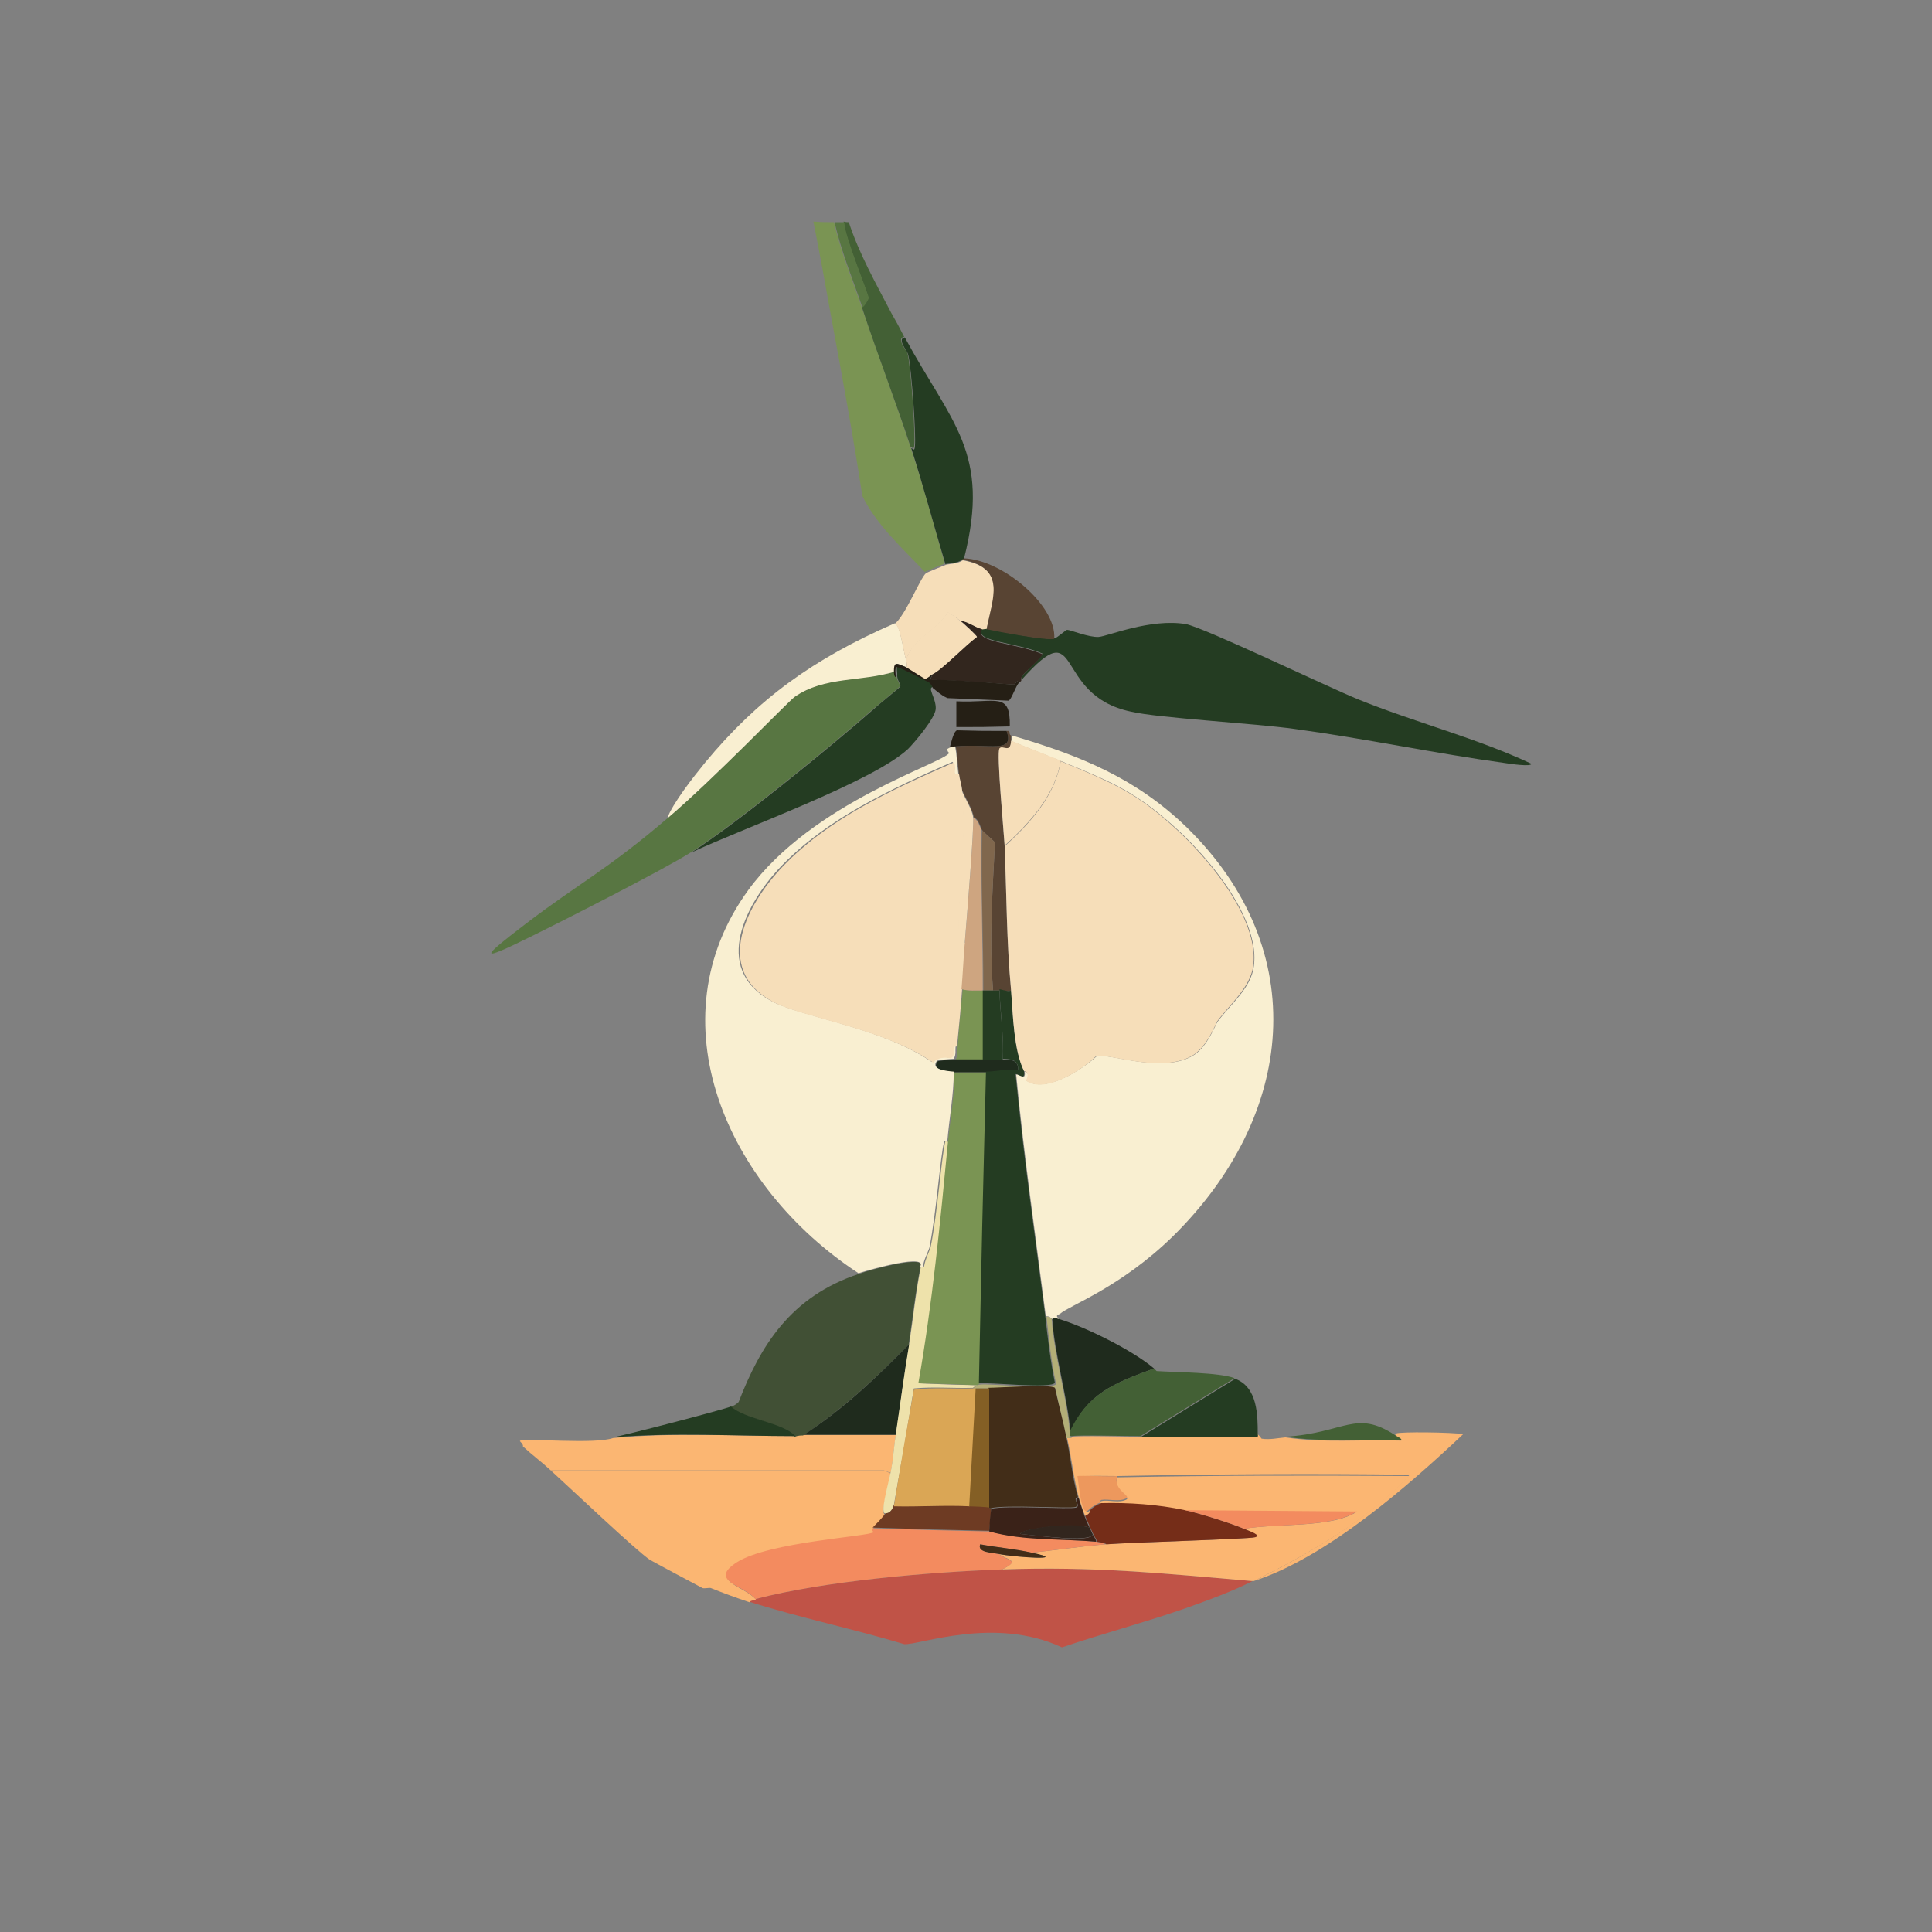 <?xml version="1.0" encoding="utf-8"?>
<!-- Generator: Adobe Illustrator 28.2.0, SVG Export Plug-In . SVG Version: 6.00 Build 0)  -->
<svg version="1.0" id="Layer_1" xmlns="http://www.w3.org/2000/svg" xmlns:xlink="http://www.w3.org/1999/xlink" x="0px" y="0px"
	 viewBox="0 0 300 300" style="enable-background:new 0 0 300 300;" xml:space="preserve">
<rect x="0" y="0" width="300" height="300" fill="#808080" stroke="none"/>
<style type="text/css">
	.st0{display:none;}
	.st1{display:inline;fill:#B4BCA6;}
	.st2{display:inline;fill:#5F7865;}
	.st3{display:inline;fill:#DCCBA7;}
	.st4{fill:#C05347;}
	.st5{fill:#FBB672;}
	.st6{fill:#F38B5F;}
	.st7{fill:#752D18;}
	.st8{fill:#ED985D;}
	.st9{fill:#422D18;}
	.st10{fill:#1F2B1D;}
	.st11{fill:#436035;}
	.st12{fill:#243C22;}
	.st13{fill:#415035;}
	.st14{fill:#7A9453;}
	.st15{fill:#587642;}
	.st16{fill:#F9EFD1;}
	.st17{fill:#584433;}
	.st18{fill:#251F15;}
	.st19{fill:#EEE2AB;}
	.st20{fill:#B3AE77;}
	.st21{fill:#F6DEB9;}
	.st22{fill:#32261E;}
	.st23{fill:#CEA580;}
	.st24{fill:#80674D;}
	.st25{fill:#6E3B23;}
	.st26{fill:#3A2218;}
	.st27{fill:#DAA655;}
	.st28{fill:#845F25;}
</style>
<g>
	<g class="st0">
		<path class="st1" d="M126.5,34.5c1,5,1.8,10,2.8,15c-42.6,10.3-75.4,43.4-84.9,80.1c-8.6,33.3,2.4,61.2,27.5,86.7
			c2.9,2.9,6.2,5.5,9.2,8.3c1.4,1.3,2.9,2.5,4.3,3.7c3.4,3.1,13.3,12.4,15.4,13.9c0.5,0.3,7.7,4.2,8.2,4.4c0.2,0.1,1-0.1,1.3,0
			c2,0.8,3.9,1.5,6,2.2c7.9,2.6,16.2,4.3,24.1,6.6c2.3,0.1,14-4.4,24.5,0.5c6.2-2.1,12.5-3.8,18.7-5.9c3.6-1.3,7.8-2.8,10.9-4.4
			c0.1,0,0.1,0,0.3,0c11.3-3.8,24.1-15,32.5-22.8c11.9-11.3,23.7-25.2,29.7-39.7c26.8-65.3-35.1-144.1-118.4-134.4
			c-2.4-4.6-5-9.2-6.6-14.1c34.5,0,69,0,103.5,0.1c27.3,11.6,38.9,28.1,48.5,52.2c0,41.3,0,82.6-0.1,123.8
			c-3.5,8-6.5,16.3-11.8,23.6c-3.2,4.5-14.7,17.7-21.1,17.7c-6.3,4-6.3,4-12.7,7.9c-56.6,0-113.3,0-169.9-0.2
			c-4.5-2.5-9.1-4.9-13.1-7.9c-6.6-0.7-16.8-12.7-20.3-17.5c-5.7-8-9.2-16.8-12.7-25.6c0-40.5,0-81.1,0.1-121.6
			c8.7-22.8,22.6-41.8,48.3-52.5C89.2,34.5,107.8,34.5,126.5,34.5z"/>
		<path class="st2" d="M70.5,34.5C44.8,45.2,30.9,64.2,22.2,87c0-17.5,0-35,0-52.6C38.3,34.4,54.4,34.5,70.5,34.5z"/>
		<path class="st2" d="M235.3,34.6c16.2,0,32.4,0,48.5,0c0,17.4-0.1,34.8,0,52.1C274.1,62.7,262.6,46.2,235.3,34.6z"/>
		<path class="st2" d="M68.3,259.7c-15.4,0-30.8,0-46.2,0c0-17,0.1-34,0-51c3.5,8.8,7,17.7,12.7,25.6c3.5,4.8,13.7,16.8,20.3,17.5
			C59.1,254.9,63.8,257.2,68.3,259.7z"/>
		<path class="st2" d="M283.7,210.6c0,16.4,0,32.8,0,49.3c-15.2,0-30.3,0-45.5,0c6.3-4,6.3-4,12.7-7.9c6.3,0,17.9-13.2,21.1-17.7
			C277.1,226.9,280.2,218.7,283.7,210.6z"/>
		<path class="st3" d="M227.2,222.7c-1.6-0.3-9.8-0.4-10.3-0.2c-0.2,0.1-0.1,0.3-0.1,0.4c-6.3-4.1-7.8-0.4-17.1,0.2
			c-1.2,0.1-2.4,0.4-3.7,0.2c-0.3-0.3-0.3-0.3-0.6-0.7c0.1-2.8,0.1-7.3-3.6-8.6c-2.5-0.9-9.1-0.9-12.1-1.1c-0.2-0.2-0.2-0.2-0.4-0.4
			c-3.3-2.8-10.6-6.4-14.8-7.7c-0.4-0.5-0.4-0.5,0.1-0.9c1.6-1.2,9.5-4.1,17.5-12c19-18.6,21.8-44.4,2.1-63.6
			c-7.8-7.5-16.2-11-27.1-14.2c-0.5-0.1,0-0.8-0.8-0.7c-3.9,0-3.9,0-7.8,0c-0.5,0.2-0.9,2.3-1.2,2.9c-0.1,0.2,0,0.4,0.3,0.6
			c-0.8,1.6-21.2,7.6-31.2,21.3c-14.7,20.2-3.6,46,17.1,59.5c-10.5,3.5-15.3,11.1-18.7,19.9c-0.3,0.4-0.8,0.6-1.3,0.8
			c-0.8,0.4-16.9,4.6-18.4,4.8c-2.8,1-13.4,0-14.4,0.4c-0.4,0.1,0.5,0.4,0.4,0.9c-3-2.8-6.3-5.4-9.2-8.3
			c-25.1-25.5-36.1-53.4-27.5-86.7c9.5-36.7,42.3-69.8,84.9-80.1c1.7,9.2,3.4,18.4,4.8,27.6c2.2,4.5,6.2,8.1,9.7,11.8
			c-0.9,0.7-3.2,6.6-4.9,7.9c-12.6,5.5-21.2,11.8-29.4,21.6c-1.8,2.1-5.1,6.4-5.9,8.7c-9.4,8-13.5,9.9-21.9,16.3
			c-7.2,5.5-7.5,6,0.8,2c5.3-2.6,20.6-10.4,24.7-13c8.1-3.8,28.2-11,33.7-16.1c1.2-1.1,4.2-4.8,4.3-6.2c0.2-1.8-1.5-3.5-0.3-3.4
			c0.1,0.1,1.1,1,2.2,1.5c4.7,0.2,4.7,0.2,9.5,0.4c0.4-0.1,1-2.1,1.7-2.9c0,0,0.1,0,0.3-0.2c9.8-10.9,4.6,2.3,17,5.1
			c4.2,0.9,19.1,1.8,25.5,2.7c11,1.5,21.8,3.8,32.7,5.3c0.6,0.1,3.9,0.6,4,0.1c-8.6-4-18.1-6.5-26.9-10c-4.9-2-24-11.2-26.8-11.7
			c-5.5-1-12.1,1.9-13.5,2c-1.5,0.1-4.4-1.2-4.9-1.1c-0.2,0-1.5,1.2-1.9,1.3c0.4-5.3-8.1-12.4-14-12.6c4.2-16.6-1.9-21-9.2-34.3
			c-0.7-1.2-1.4-2.5-2-3.7c83.3-9.7,145.2,69.1,118.4,134.4C250.9,197.5,239.1,211.4,227.2,222.7z"/>
	</g>
	<g>
		<g>
			<path class="st4" d="M194.5,245.5c-3.1,1.6-7.2,3.1-10.9,4.4c-6.1,2.1-12.5,3.8-18.7,5.9c-10.5-4.9-22.2-0.3-24.5-0.5
				c-8-2.4-16.2-4.1-24.1-6.6c0.1-0.3,0.7-0.4,1-0.4c10.6-2.8,27.1-4.2,38.3-4.6C170,243.2,180.4,244.3,194.5,245.5z"/>
			<path class="st5" d="M194.7,245.5c-0.1,0-0.1,0-0.3,0c-14.1-1.2-24.5-2.3-38.8-1.8c3-1.5,0.8-1.4-0.5-2.4
				c2.3,0.5,11.3,1.1,5.1-0.2c3.8-0.4,7.7-1,11.5-1.3c3.7-0.3,22-0.8,23.1-1.1c1.1-0.3-1-1-1.7-1.3c5.1-0.9,13.5-0.1,17.5-2.6
				c-13.3-0.1-13.3-0.1-26.7-0.2c-4.2-0.9-8.7-1.2-13-1.1c0,0-0.1-0.4,0.1-0.4c1.1-0.3,2.8,0.4,4-0.3c0.3-0.6-2.2-1.4-1.5-3.4
				c15.1-0.3,30.2-0.3,45.3-0.2C212.4,236,203.6,241.1,194.7,245.5z"/>
			<path class="st5" d="M227.2,222.7c-8.4,7.9-21.1,19.1-32.5,22.8c8.9-4.4,17.6-9.5,24.2-16.5c-15.1-0.2-30.2-0.1-45.3,0.2
				c-0.8,0-5.9-0.1-6.1,0.1c0.3,2.7,0.7,6.4,1.8,5.2c0,0,0.1,0.5-0.8,0.9c-0.4-1-0.7-1.9-1-2.9c-0.8-3-1.1-6.2-1.8-9.2
				c0.9,0.1,0.7-0.2,0.8-0.2c1.2-0.2,8.1,0,10.7,0c2.9,0,17.1,0.2,18,0c0.2,0,0.1-0.3,0.1-0.4c0.3,0.3,0.3,0.3,0.6,0.7
				c1.3,0.2,2.5-0.1,3.7-0.2c5.9,0.9,12,0.3,18,0.5c0.1-0.2-0.6-0.5-0.9-0.7c0-0.2-0.1-0.4,0.1-0.4
				C217.3,222.3,225.6,222.4,227.2,222.7z"/>
			<g>
				<path class="st5" d="M138.3,228.8c-0.4,2.4-1.7,6.5-0.8,6.4c-0.7,0.8-1.3,1.5-2,2.2c-0.2,0.2,0.3,0.5,0.3,0.6
					c-0.7,0.7-16.4,1.5-21.3,4.7c-4.4,2.9,1.2,3.6,2.9,5.7c-0.3,0.1-0.9,0.1-1,0.4c-2.1-0.7-4-1.4-6-2.2c-0.2-0.1-1,0.1-1.3,0
					c-0.4-0.2-7.7-4.1-8.2-4.4c-2.2-1.5-12-10.8-15.4-13.9c25.9,0,25.9,0,51.7,0C137.7,228.5,137.7,228.5,138.3,228.8z"/>
				<path class="st5" d="M123.5,223c0.1,0,0.2-0.2,1.3-0.2c4.8,0,9.5,0,14.3,0c-0.3,2-0.4,3.9-0.8,5.9c-0.6-0.2-0.6-0.2-1.1-0.4
					c-25.9,0-25.9,0-51.7,0c-1.4-1.3-2.9-2.4-4.3-3.7c0.1-0.5-0.7-0.8-0.4-0.9c1.1-0.4,11.6,0.6,14.4-0.4
					C104.6,222.4,114,223,123.5,223z"/>
			</g>
			<path class="st6" d="M153.6,237.8c5.4,1.4,11.1,1.1,16.6,1.6c0.2,0,1.4,0.3,1.5,0.4c-3.8,0.3-7.7,0.9-11.5,1.3
				c-2.7-0.6-5.4-0.8-8-1.3c-0.5,1.3,2,1.3,2.9,1.5c1.3,1.1,3.5,0.9,0.5,2.4c-11.2,0.4-27.7,1.8-38.3,4.6c-1.7-2.1-7.4-2.8-2.9-5.7
				c5-3.2,20.6-4,21.3-4.7c0,0-0.5-0.3-0.3-0.6C144.5,237.6,144.5,237.6,153.6,237.8z"/>
			<path class="st7" d="M171,233.4c4.3-0.1,8.8,0.2,13,1.1c2,0.4,7.4,2.1,9.2,2.9c0.7,0.3,2.8,1,1.7,1.3c-1.1,0.3-19.4,0.8-23.1,1.1
				c-0.1-0.2-1.4-0.4-1.5-0.4c0-0.4-0.3-0.7-0.5-1.1c-0.2-0.4-0.3-0.7-0.5-1.1c-0.3-0.7-0.5-1.1-0.8-1.8c0.9-0.4,0.7-0.8,0.8-0.9
				C169.6,234.1,170.4,233.6,171,233.4z"/>
			<path class="st6" d="M193.2,237.4c-1.8-0.8-7.2-2.5-9.2-2.9c13.3,0.1,13.3,0.1,26.7,0.2C206.7,237.3,198.3,236.5,193.2,237.4z"/>
			<path class="st8" d="M173.5,229.2c-0.7,2,1.8,2.9,1.5,3.4c-1.2,0.7-2.8,0.1-4,0.3c-0.2,0.1-0.1,0.4-0.1,0.4
				c-0.6,0.2-1.4,0.7-1.8,1.1c-1.1,1.2-1.4-2.4-1.8-5.2C167.6,229.1,172.7,229.3,173.5,229.2z"/>
			<path class="st9" d="M160.2,241.1c6.2,1.3-2.8,0.7-5.1,0.2c-1-0.2-3.4-0.2-2.9-1.5C154.9,240.3,157.6,240.5,160.2,241.1z"/>
		</g>
		<g>
			<g>
				<path class="st10" d="M164.4,204.8c4.3,1.3,11.5,4.9,14.8,7.7c-6.5,2.4-10.3,3.9-13,9.9c-0.3-4.8-2.5-12.3-2.8-17.6
					C163.5,204.8,163.5,204.5,164.4,204.8z"/>
				<g>
					<path class="st11" d="M179.2,212.5c0.2,0.2,0.2,0.2,0.4,0.4c3,0.2,9.7,0.2,12.1,1.1c-7.3,4.5-7.3,4.5-14.6,9
						c-2.6,0-9.5-0.2-10.7,0c-0.4,0-0.2-0.3-0.3-0.7C168.9,216.5,172.6,214.9,179.2,212.5z"/>
					<path class="st12" d="M195.3,222.7c0,0.1,0.1,0.4-0.1,0.4c-0.9,0.2-15.1,0-18,0c7.3-4.5,7.3-4.5,14.6-9
						C195.3,215.4,195.3,219.8,195.3,222.7z"/>
				</g>
			</g>
			<path class="st11" d="M216.7,222.9c0.3,0.2,1,0.5,0.9,0.7c-6-0.2-12.1,0.4-18-0.5C208.9,222.5,210.5,218.8,216.7,222.9z"/>
			<g>
				<path class="st13" d="M142.9,196.9c-0.8,3.9-1.2,8-1.8,11.9c-5,5.1-10.2,10-16.4,14.1c-1,0-1.2,0.2-1.3,0.2
					c-1.8-2.1-7.7-2.7-10-4.6c0.5-0.2,0.9-0.4,1.3-0.8c3.4-8.8,8.1-16.4,18.7-19.9C135.3,197.1,144.5,194.6,142.9,196.9z"/>
				<path class="st12" d="M113.5,218.4c2.2,2,8.1,2.5,10,4.6c-9.4,0-18.9-0.6-28.4,0.2C96.6,223,112.7,218.8,113.5,218.4z"/>
				<path class="st10" d="M139.1,222.8c-4.8,0-9.5,0-14.3,0c6.2-4,11.4-9,16.4-14.1C140.4,213.4,139.8,218.1,139.1,222.8z"/>
			</g>
		</g>
		<g>
			<g>
				<g>
					<path class="st14" d="M129.5,34.5c1,4.5,2.8,8.8,4.3,13.2c2.5,7.3,5.2,14.5,7.6,21.8c2,6,3.6,12,5.3,18
						c-0.5,0.2-2.9,1.2-3.1,1.3c-3.5-3.7-7.5-7.3-9.7-11.8c-1.4-9.2-3.1-18.4-4.8-27.6c-0.9-5-1.8-10-2.8-15
						C127.5,34.5,128.5,34.5,129.5,34.5z"/>
					<path class="st11" d="M131.8,34.5c1.6,4.9,4.2,9.5,6.6,14.1c0.7,1.2,1.4,2.5,2,3.7c-1.3,0.2,0.4,2.2,0.5,2.5
						c0.5,1.6,1.4,13.9,1,14.7c-0.1,0.3-0.3-0.1-0.5-0.1c-2.4-7.3-5.2-14.5-7.6-21.8c0.3,0,1-1.3,1-1.4c0-0.6-3.8-9.7-3.8-11.8
						C131.3,34.5,131.6,34.5,131.8,34.5z"/>
					<path class="st15" d="M131.1,34.5c0,2.1,3.8,11.2,3.8,11.8c0,0.1-0.7,1.4-1,1.4c-1.5-4.4-3.3-8.7-4.3-13.2
						C130,34.5,130.5,34.5,131.1,34.5z"/>
					<path class="st12" d="M140.5,52.4c7.2,13.3,13.4,17.8,9.2,34.3c-0.1,0.1-0.1,0.1-0.3,0.2c-0.7,0.6-2.4,0.6-2.6,0.7
						c-1.8-6-3.4-12.1-5.3-18c0.2,0,0.4,0.4,0.5,0.1c0.4-0.8-0.5-13.1-1-14.7C140.9,54.5,139.2,52.6,140.5,52.4z"/>
				</g>
				<g>
					<path class="st12" d="M158.6,105.6c-0.4-0.7,2.2-2.4,3.3-4.1c-4-1.8-10.8-1.8-9.4-3.9c0.2,0.1,0.6-0.1,0.8,0
						c1.7,0.4,9.3,1.9,10.5,1.5c0.4-0.1,1.7-1.3,1.9-1.3c0.5,0,3.4,1.2,4.9,1.1c1.4-0.1,8-2.9,13.5-2c2.8,0.5,21.9,9.7,26.8,11.7
						c8.9,3.6,18.4,6,26.9,10c0,0.5-3.4,0-4-0.1c-10.9-1.5-21.7-3.8-32.7-5.3c-6.4-0.9-21.3-1.7-25.5-2.7
						C163.2,107.9,168.3,94.7,158.6,105.6z"/>
					<g>
						<path class="st15" d="M139.2,104.9c0.1,0.9,0.6,1.2,0.5,1.7c-0.1,0.2-3.4,2.9-4,3.4c-6.6,5.8-21.4,17.9-28.5,22.4
							c-4.1,2.6-19.4,10.4-24.7,13c-8.3,4.1-8,3.5-0.8-2c8.4-6.4,12.4-8.2,21.9-16.3c7.3-6.2,18.7-18.1,19.8-18.9
							c4.5-3.2,10.2-2.4,15.5-3.9C139,105.1,139.2,104.9,139.2,104.9z"/>
						<path class="st12" d="M145,106.7c-1.2-0.1,0.4,1.7,0.3,3.4c-0.1,1.4-3.2,5.1-4.3,6.2c-5.5,5.1-25.6,12.3-33.7,16.1
							c7.1-4.5,21.9-16.6,28.5-22.4c0.5-0.5,3.9-3.2,4-3.4c0.1-0.4-0.4-0.7-0.5-1.7c0.1-0.4-0.2-1.3,0.1-1.5
							c0.2-0.2,4.9,2.3,5.1,2.4C144.7,106,145,106.7,145,106.7z"/>
					</g>
				</g>
			</g>
			<path class="st16" d="M140.7,102.5c0.1,0.4,0.2,1.2,0,1.1c-1.5-0.6-1.9-1-1.8,0.7c-5.2,1.6-10.9,0.7-15.5,3.9
				c-1.1,0.8-12.5,12.7-19.8,18.9c0.8-2.3,4.1-6.5,5.9-8.7c8.2-9.9,16.8-16.1,29.4-21.6C139.7,96.8,140.1,100.1,140.7,102.5z"/>
			<path class="st17" d="M157,114.2c0,0.3,0,0.6,0,0.9c-0.1,2.1-1.3,0.6-1.8,1.2c-0.5,0.6,0.7,13.2,0.8,15.1c0.3,7.5,0.3,15,1,22.4
				c-0.4,0.2-0.9,0-1.8,0c-0.3,0-0.7,0-1,0c-0.6-7.7-0.1-15.3,0.3-23c-0.5-0.5-1.8-1.6-2-1.9c-0.2-0.3-0.5-1.7-1.3-2
				c-0.1-1.1-1.3-3-1.8-4.2c-0.1-0.9-0.4-1.7-0.5-2.6c-0.2-1.4-0.2-2.8-0.5-4.2c5.2-0.5,9.2,1.2,7.9-2.4
				C157.1,113.4,156.5,114,157,114.2z"/>
			<path class="st18" d="M148.5,108.9c6.2,0.3,8.4-1.6,8.3,3.9c-4.2,0.1-4.2,0.1-8.3,0.1C148.5,110.9,148.5,110.9,148.5,108.9z"/>
			<path class="st18" d="M156.3,113.5c1.3,3.6-2.7,1.9-7.9,2.4c-0.6,0.1-0.7,0-1,0.4c0.2-0.5,0.6-2.7,1.2-2.9
				C152.4,113.5,152.4,113.5,156.3,113.5z"/>
			<path class="st19" d="M147.3,177.3c-1.2,12.5-2.4,25-4.6,37.5c4.6,0.2,4.6,0.2,9.2,0.3c-0.2,0.1-0.7,0.2-0.8,0.4
				c-3.1,0.1-6.1-0.2-9.2,0.1c-1.5,9.1-1.5,9.1-3.1,18.1c-0.5,1.5-1.2,1.2-1.3,1.3c-0.9,0.1,0.3-4,0.8-6.4c0.4-2,0.5-4,0.8-5.9
				c0.7-4.7,1.3-9.4,2.1-14.1c0.6-3.9,1-8,1.8-11.9c0,0,0.5,0.1,0.5-0.1c0.2-1.1,0.6-1.8,1-2.9c1.1-5.4,1.7-14.3,2.3-16.5
				C146.8,177.2,147.1,177.3,147.3,177.3z"/>
			<path class="st20" d="M163.3,204.8c0.3,5.3,2.5,12.8,2.8,17.6c0,0.3-0.1,0.7,0.3,0.7c0,0,0.1,0.3-0.8,0.2
				c-0.6-2.6-1.2-5.1-1.7-7.7c-0.7-0.6-8.8,0-10.3,0c-0.7,0-1.4,0-2,0c-0.2,0-0.3,0-0.5,0c0.1-0.2,0.6-0.4,0.8-0.4
				c0,0-0.1-0.2,0.3-0.2c1.4-0.2,11.4,0.9,11.8-0.1c-0.8-3.5-1.1-7-1.5-10.4C162.9,204.3,163.3,204.8,163.3,204.8z"/>
			<g>
				<path class="st21" d="M153.2,97.7c-0.2-0.1-0.6,0.1-0.8,0c-1.1-0.3-2.1-1.1-3.3-1.3c-0.6-0.5-1.3-0.9-1.9-1.3
					c-1.7,2.8-5.7,4.3-6.5,7.5c-0.6-2.4-1-5.7-1.8-5.7c1.7-1.3,4-7.2,4.9-7.9c0.1-0.1,2.6-1.1,3.1-1.3c0.1-0.1,1.8-0.1,2.6-0.7
					C156.4,88.2,154.2,92.9,153.2,97.7z"/>
				<path class="st22" d="M152.5,97.7c-1.4,2.1,5.4,2.1,9.4,3.9c-1.1,1.7-3.8,3.3-3.3,4.1c-0.2,0.2-0.2,0.2-0.3,0.2
					c-0.1-0.6-0.7,0.4-0.9,0.4c-0.7,0-9.8-0.8-13-0.7c0.2-0.4,0.2-0.4,0.4-0.9c1.5-0.8,5.1-4.5,6.9-5.8c0-0.2-2.2-2.3-2.6-2.5
					C150.3,96.5,151.3,97.4,152.5,97.7z"/>
				<path class="st17" d="M163.7,99.2c-1.2,0.3-8.7-1.1-10.5-1.5c0.9-4.8,3.2-9.5-3.8-10.8c0.1-0.1,0.1-0.1,0.3-0.2
					C155.6,86.9,164.1,94,163.7,99.2z"/>
				<path class="st18" d="M140.7,103.6c0.6,0.2,2.2,1.3,2.9,1.8c0.4,0,0.8-0.5,1.2-0.7c-0.2,0.4-0.2,0.4-0.4,0.9
					c3.3-0.2,12.4,0.7,13,0.7c0.2,0,0.8-1,0.9-0.4c-0.7,0.8-1.2,2.7-1.7,2.9c-4.7-0.2-4.7-0.2-9.5-0.4c-1.1-0.5-2.1-1.5-2.2-1.5
					c0,0-0.3-0.7-0.6-0.9c-0.2-0.1-4.9-2.6-5.1-2.4c-0.3,0.2-0.1,1.2-0.1,1.5c0,0-0.2,0.2-0.3-0.7
					C138.8,102.6,139.2,103,140.7,103.6z"/>
				<path class="st21" d="M149.1,96.4c0.3,0.2,2.6,2.3,2.6,2.5c-1.8,1.3-5.4,5.1-6.9,5.8c-0.4,0.2-0.8,0.7-1.2,0.7
					c-0.7-0.4-2.4-1.5-2.9-1.8c0.2,0.1,0.1-0.7,0-1.1c0.8-3.2,4.8-4.7,6.5-7.5C147.9,95.5,148.5,95.9,149.1,96.4z"/>
			</g>
			<path class="st14" d="M153.2,166.5c-0.5,24.2-0.5,24.2-1.1,48.4c-0.4,0.1-0.2,0.2-0.3,0.2c-4.6-0.2-4.6-0.2-9.2-0.3
				c2.2-12.5,3.4-25,4.6-37.5c0.4-3.6,1-7.2,1-10.8C148.5,166.5,152.6,166.5,153.2,166.5z"/>
			<path class="st14" d="M152.7,153.8c0,3.6,0,7.2,0,10.8c-1.1,0-3.6-0.1-4.3,0c0.3-0.7,0.2-1.3,0.3-2c0.2-3,0.5-6,0.8-9
				C150.4,153.9,151.5,153.8,152.7,153.8z"/>
			<path class="st10" d="M152.6,164.5c1,0,2.2-0.1,3.1,0c1,0.1,2.5-0.2,2.4,1.8c-1.6-0.3-3.4,0.2-5,0.2c-0.5,0-4.6,0-4.9,0
				c-1.1-0.1-3.7-0.3-2.6-1.7c0.1-0.1,2.2-0.3,2.6-0.3C149.1,164.5,151.5,164.5,152.6,164.5z"/>
			<path class="st12" d="M157,153.8c0.3,3.9,0.4,9.3,2,12.5c0.3,1.7-1.1,0.3-1.3,0.5c1.2,12.5,3,25,4.6,37.5c0.4,3.5,0.8,7,1.5,10.4
				c-0.4,1-10.4-0.1-11.8,0.1c0.5-24.2,0.5-24.2,1.1-48.4c1.6,0,3.3-0.5,5-0.2c0.1-1.9-1.5-1.7-2.4-1.8c0.2-3.6-0.4-7.1-0.5-10.8
				C156.1,153.8,156.6,154,157,153.8z"/>
			<g>
				<path class="st16" d="M148.3,115.9c0.3,1.4,0.3,2.8,0.5,4.2c-1.2,0.5-0.1-0.9-0.9-1.8c-9.7,4.3-19.3,8.7-26.5,16.1
					c-5.5,5.7-11,15.9-1.7,21c4.6,2.5,17.2,4.1,25,9.5c1.1-1.2,2.7-0.6,2.8-0.7c0.9-0.5-0.2-1.8,0.9-1.8c-0.1,0.7,0.1,1.3-0.3,2
					c-0.4,0-2.5,0.2-2.6,0.3c-1.1,1.4,1.5,1.6,2.6,1.7c0,3.6-0.7,7.2-1,10.8c-0.2,0-0.5-0.1-0.5,0.1c-0.6,2.2-1.2,11.1-2.3,16.5
					c-0.4,1.1-0.8,1.7-1,2.9c0,0.2-0.5,0.1-0.5,0.1c1.6-2.3-7.6,0.3-9.5,0.9c-20.6-13.5-31.8-39.3-17.1-59.5
					c10-13.7,30.4-19.7,31.2-21.3c-0.2-0.1-0.3-0.3-0.3-0.6C147.7,115.9,147.8,116,148.3,115.9z"/>
				<path class="st16" d="M164.4,204.8c-0.9-0.3-0.9,0-1,0c-0.1,0-0.4-0.5-1-0.4c-1.6-12.5-3.4-25-4.6-37.5c0.2-0.3,1.6,1.1,1.3-0.5
					c0,0.1,1,0.1,0.3,1.4c2.9,2,8.6-1.7,10.9-3.8c2.1-0.5,9.9,2.7,14.8,0c2.4-1.3,3.7-5.1,4-5.4c2-2.7,5.2-5.2,5.6-8.6
					c1.2-8.9-10.9-21.8-19-26.7c-3.2-2-7.3-3.6-10.9-5.1c-2.5-1-5.1-2-7.7-3.1c0-0.3,0-0.6,0-0.9c10.9,3.2,19.3,6.7,27.1,14.2
					c19.7,19.2,16.9,44.9-2.1,63.6c-8.1,7.9-16,10.7-17.5,12C164,204.3,164,204.3,164.4,204.8z"/>
				<g>
					<path class="st21" d="M148.9,120.1c0.1,0.9,0.4,1.7,0.5,2.6c0.8,7.2-0.5,14.4-0.5,21.7c1.4,0.3,0.3,1.5,1,2.1
						c-0.2,2.3-0.3,4.7-0.5,7c-0.2,3-0.5,6-0.8,9c-1.1-0.1,0,1.2-0.9,1.8c-0.1,0.1-1.7-0.5-2.8,0.7c-7.8-5.4-20.5-7-25-9.5
						c-9.3-5.1-3.8-15.3,1.7-21c7.1-7.4,16.7-11.8,26.5-16.1C148.7,119.2,147.7,120.7,148.9,120.1z"/>
					<path class="st21" d="M159,166.3c-1.6-3.3-1.7-8.7-2-12.5c-0.7-7.5-0.7-15-1-22.4c4.1-3.7,7.9-8,8.7-13.2
						c3.6,1.5,7.6,3.1,10.9,5.1c8.1,4.9,20.2,17.9,19,26.7c-0.5,3.4-3.6,5.9-5.6,8.6c-0.2,0.3-1.6,4.1-4,5.4
						c-4.9,2.7-12.8-0.5-14.8,0c-2.2,2.2-8,5.9-10.9,3.8C160,166.4,159.1,166.4,159,166.3z"/>
				</g>
				<path class="st21" d="M164.7,118.1c-0.8,5.2-4.6,9.5-8.7,13.2c-0.1-1.9-1.3-14.5-0.8-15.1c0.5-0.6,1.7,0.9,1.8-1.2
					C159.6,116.1,162.2,117.1,164.7,118.1z"/>
			</g>
			<path class="st23" d="M152.4,128.9c-0.1,8.3,0.2,16.6,0.2,24.9c-1.1,0-2.2,0.1-3.3-0.2c0.2-2.3,0.3-4.7,0.5-7
				c0.3-3.7,1.5-18.1,1.3-19.6C151.9,127.2,152.2,128.6,152.4,128.9z"/>
			<path class="st24" d="M154.2,153.8c-0.5,0-1,0-1.5,0c0-8.3-0.4-16.6-0.2-24.9c0.2,0.3,1.5,1.4,2,1.9
				C154.1,138.4,153.6,146.1,154.2,153.8z"/>
			<path class="st12" d="M154.2,153.8c0.3,0,0.7,0,1,0c0.1,3.7,0.7,7.1,0.5,10.8c-0.8-0.1-2.1,0-3.1,0c0-3.6,0-7.2,0-10.8
				C153.2,153.8,153.7,153.8,154.2,153.8z"/>
			<path class="st21" d="M151.1,126.9c0.2,1.4-1,15.9-1.3,19.6c-0.7-0.6,0.4-1.8-1-2.1c0-7.3,1.3-14.4,0.5-21.7
				C149.8,123.9,151,125.8,151.1,126.9z"/>
			<g>
				<path class="st25" d="M150.5,233.8c0.4,0,2.9,0.1,3.1,0.2c0,0-0.1,0.2,0.3,0.2c-0.1,1.8-0.1,1.8-0.3,3.5
					c-9.1-0.2-9.1-0.2-18.1-0.5c0.7-0.7,1.4-1.4,2-2.2c0.1-0.1,0.8,0.2,1.3-1.3C142.7,234,146.7,233.6,150.5,233.8z"/>
				<path class="st9" d="M165.6,223.3c0.7,3.1,0.9,6.2,1.8,9.2c-1,0.1,0.4,1.2-0.4,1.5c-0.9,0.3-10.9-0.4-13.2,0.2
					c-0.3,0-0.2-0.2-0.3-0.2c0-9.2,0-9.2,0-18.5c1.6,0,9.6-0.6,10.3,0C164.4,218.2,165.1,220.7,165.6,223.3z"/>
				<path class="st26" d="M168.4,235.4c0.3,0.7,0.4,1.1,0.8,1.8c-3-0.9-11.3,0.4-10.7,1c3.3,0.3,10.6,1.4,11.2,0.1
					c0.2,0.4,0.5,0.7,0.5,1.1c-5.5-0.5-11.2-0.1-16.6-1.6c0.1-1.8,0.1-1.8,0.3-3.5c2.2-0.6,12.2,0.1,13.2-0.2
					c0.8-0.3-0.6-1.4,0.4-1.5C167.7,233.5,168.1,234.4,168.4,235.4z"/>
				<path class="st27" d="M151.1,215.6c0.2,0,0.3,0,0.5,0c-0.5,9.1-0.5,9.1-1,18.3c-3.9-0.2-7.9,0.1-11.8,0
					c1.5-9.1,1.5-9.1,3.1-18.1C144.9,215.4,148,215.7,151.1,215.6z"/>
				<path class="st28" d="M153.6,215.6c0,9.2,0,9.2,0,18.5c-0.2-0.1-2.6-0.2-3.1-0.2c0.5-9.1,0.5-9.1,1-18.3
					C152.3,215.6,152.9,215.6,153.6,215.6z"/>
				<path class="st22" d="M169.2,237.2c0.2,0.4,0.3,0.7,0.5,1.1c-0.7,1.2-8,0.2-11.2-0.1C157.9,237.5,166.2,236.2,169.2,237.2z"/>
			</g>
		</g>
	</g>
</g>
</svg>

